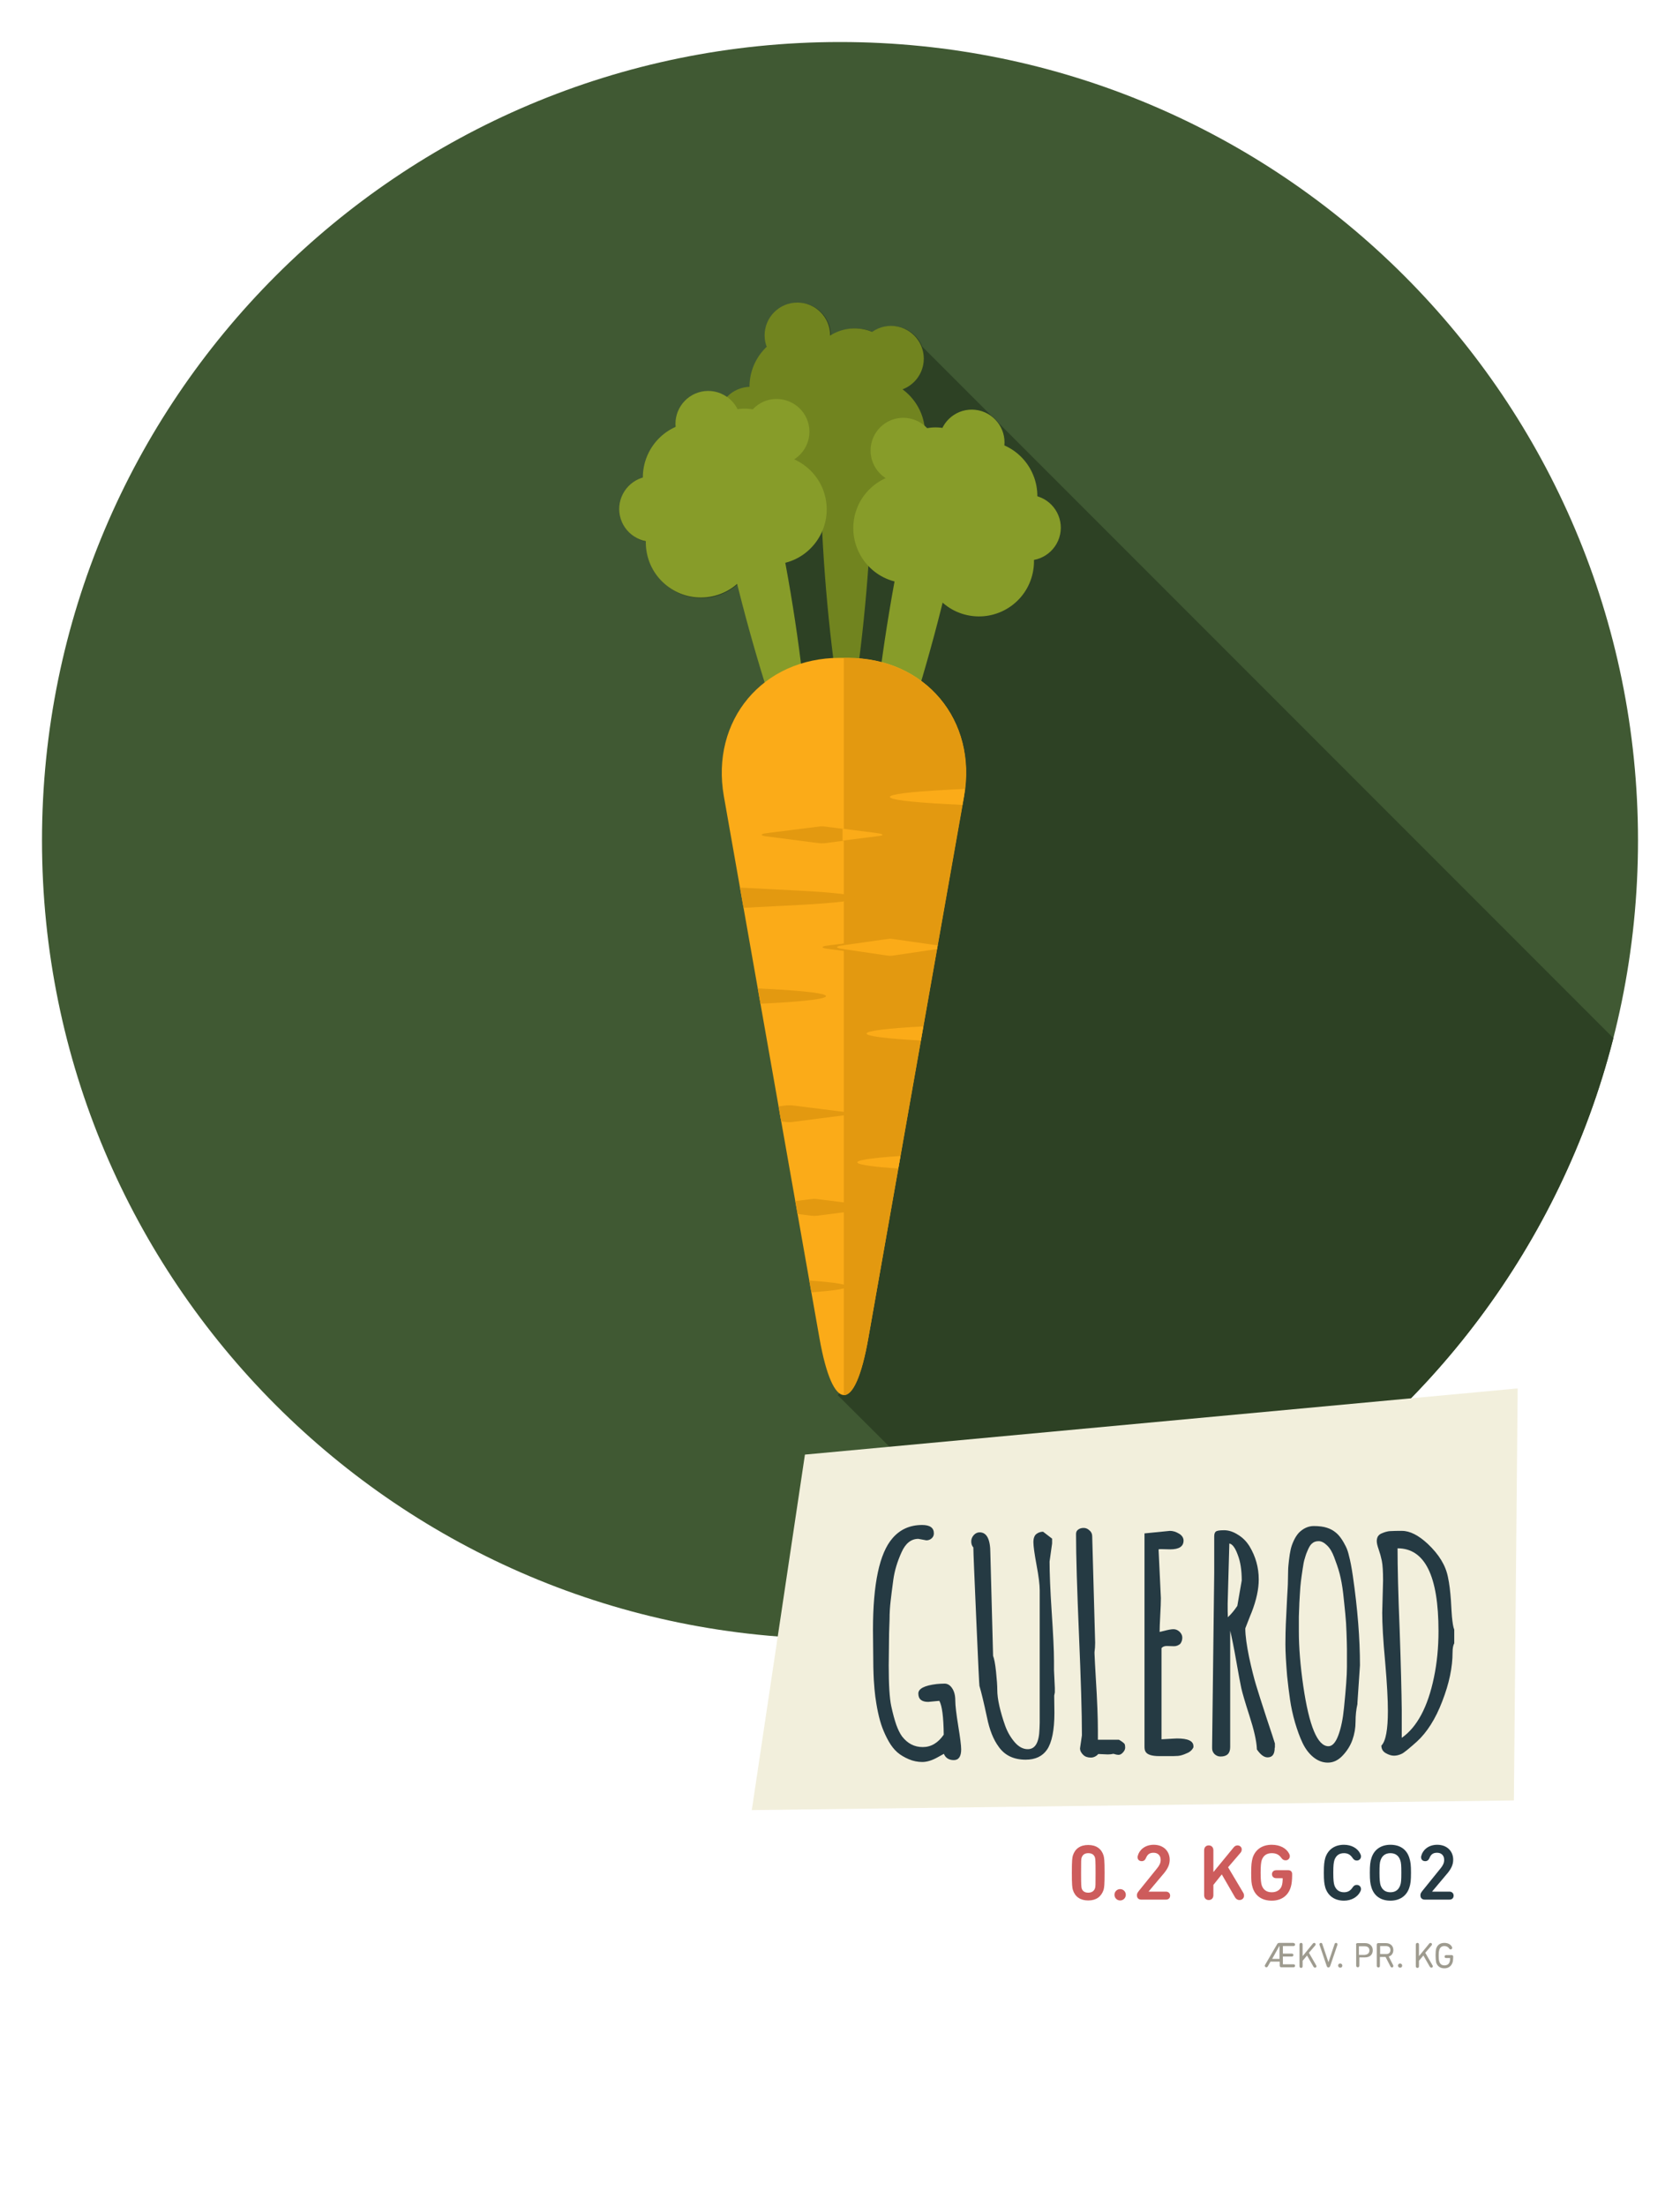 <?xml version="1.0" encoding="utf-8"?>
<!-- Generator: Adobe Illustrator 18.0.0, SVG Export Plug-In . SVG Version: 6.00 Build 0)  -->
<!DOCTYPE svg PUBLIC "-//W3C//DTD SVG 1.1//EN" "http://www.w3.org/Graphics/SVG/1.1/DTD/svg11.dtd">
<svg version="1.1" id="Lag_1" xmlns="http://www.w3.org/2000/svg" xmlns:xlink="http://www.w3.org/1999/xlink" x="0px" y="0px"
	 viewBox="0 0 800 1050" enable-background="new 0 0 800 1050" xml:space="preserve">
<g>
	<g>
		<path fill="#CD5C5C" d="M510.4,891.3c0-6,0.2-7.2,0.5-8.2c1-3.2,3.5-5,7.3-5s6.3,1.8,7.3,5c0.3,1.1,0.5,2.3,0.5,8.2
			s-0.2,7.2-0.5,8.2c-1.1,3.2-3.5,5-7.3,5s-6.3-1.8-7.3-5C510.6,898.5,510.4,897.2,510.4,891.3z M518.2,900.8c1.6,0,2.7-0.7,3.2-2
			c0.3-0.8,0.3-1.7,0.3-7.4s-0.1-6.7-0.3-7.4c-0.5-1.4-1.6-2-3.2-2c-1.6,0-2.6,0.7-3.1,2c-0.3,0.8-0.3,1.7-0.3,7.4s0.1,6.7,0.3,7.4
			C515.5,900.1,516.6,900.8,518.2,900.8z"/>
		<path fill="#CD5C5C" d="M533.4,899.1c1.5,0,2.7,1.2,2.7,2.7c0,1.5-1.2,2.7-2.7,2.7c-1.5,0-2.7-1.2-2.7-2.7
			C530.7,900.3,531.9,899.1,533.4,899.1z"/>
		<path fill="#CD5C5C" d="M542.6,899.6l8.4-10.4c1.1-1.3,1.7-2.6,1.7-4c0-2.1-1.3-3.4-3.4-3.4c-1.9,0-2.9,0.8-3.6,2.5
			c-0.4,1-1.1,1.5-2,1.5c-1.2,0-2-0.7-2-1.9c0-0.2,0-0.4,0.1-0.6c0.6-2.6,3.2-5.3,7.6-5.3c4.7,0,7.6,3.1,7.6,7.1
			c0,2.4-1,4.3-2.6,6.3l-7.4,8.8v0.1h8.2c1.2,0,2,0.8,2,1.9c0,1.1-0.7,1.9-2,1.9h-11.8c-1.2,0-2-0.8-2-1.9
			C541.3,901.4,541.6,900.8,542.6,899.6z"/>
		<path fill="#CD5C5C" d="M573.4,880.6c0-1.4,0.9-2.3,2.2-2.3s2.2,0.9,2.2,2.3V891l9.7-11.8c0.5-0.6,1.1-0.9,1.8-0.9
			c1.1,0,2,0.8,2,1.9c0,0.6-0.2,1.1-0.5,1.5l-6,7l7.2,12.1c0.3,0.5,0.4,1,0.4,1.4c0,1.2-0.9,2.1-2.2,2.1c-0.9,0-1.6-0.5-2.1-1.3
			l-6.3-10.9l-4,5v4.9c0,1.4-0.9,2.3-2.2,2.3s-2.2-0.9-2.2-2.3V880.6z"/>
		<path fill="#CD5C5C" d="M595.8,891.3c0-3.7,0.2-5.3,0.7-7.1c1.3-4,4.6-6.2,9.1-6.2c4,0,6.9,1.7,8.2,4.1c0.2,0.4,0.4,0.8,0.4,1.3
			c0,1.2-0.9,2-2,2c-0.8,0-1.4-0.3-2-1.1c-1.1-1.6-2.5-2.3-4.6-2.3c-2.6,0-4.1,1.3-4.8,3.4c-0.3,1.1-0.5,2.4-0.5,5.9
			s0.2,4.8,0.5,5.9c0.7,2.1,2.2,3.4,4.8,3.4c2.4,0,4.2-1.2,4.8-3.2c0.3-0.9,0.4-2.2,0.4-3.3c0-0.2-0.1-0.2-0.2-0.2h-2.9
			c-1.2,0-2-0.8-2-1.9c0-1.1,0.8-1.9,2-1.9h5.8c1.1,0,1.8,0.7,1.8,1.8v0.7c0,2.1-0.2,4.2-0.7,5.7c-1.3,4.1-4.6,6.3-9,6.3
			c-4.5,0-7.8-2.1-9.1-6.2C595.9,896.5,595.8,895,595.8,891.3z"/>
		<path fill="#253A43" d="M630.4,891.3c0-3.8,0.2-5.3,0.7-7.1c1.3-4,4.5-6.2,8.9-6.2c3.6,0,6.5,1.7,7.7,4.2c0.2,0.4,0.4,0.8,0.4,1.3
			c0,1.2-0.9,2-2,2c-0.8,0-1.4-0.3-2-1.2c-1-1.5-2.2-2.3-4.1-2.3c-2.5,0-3.9,1.3-4.6,3.4c-0.3,1.1-0.5,2.2-0.5,5.9s0.2,4.8,0.5,5.9
			c0.7,2.1,2.2,3.4,4.6,3.4c1.9,0,3.1-0.8,4.1-2.3c0.6-0.9,1.2-1.2,2-1.2c1.1,0,2,0.8,2,2c0,0.5-0.2,0.9-0.4,1.3
			c-1.3,2.5-4.2,4.2-7.7,4.2c-4.4,0-7.6-2.2-8.9-6.2C630.6,896.6,630.4,895.1,630.4,891.3z"/>
		<path fill="#253A43" d="M653.1,884.2c1.3-4,4.6-6.2,9-6.2c4.5,0,7.7,2.1,9,6.2c0.6,1.9,0.8,3.4,0.8,7.1s-0.2,5.3-0.8,7.1
			c-1.3,4-4.6,6.2-9,6.2c-4.4,0-7.7-2.1-9-6.2c-0.6-1.9-0.8-3.4-0.8-7.1S652.5,886,653.1,884.2z M666.8,885.4
			c-0.7-2.1-2.2-3.4-4.7-3.4c-2.5,0-4,1.3-4.7,3.4c-0.4,1.1-0.5,2.5-0.5,5.9s0.2,4.8,0.5,5.9c0.7,2.1,2.2,3.4,4.7,3.4
			c2.5,0,4-1.3,4.7-3.4c0.4-1.1,0.5-2.5,0.5-5.9S667.2,886.5,666.8,885.4z"/>
		<path fill="#253A43" d="M677.6,899.6l8.4-10.4c1.1-1.3,1.7-2.6,1.7-4c0-2.1-1.3-3.4-3.4-3.4c-1.9,0-2.9,0.8-3.6,2.5
			c-0.4,1-1.1,1.5-2,1.5c-1.2,0-2-0.7-2-1.9c0-0.2,0-0.4,0.1-0.6c0.6-2.6,3.2-5.3,7.6-5.3c4.7,0,7.6,3.1,7.6,7.1
			c0,2.4-1,4.3-2.6,6.3l-7.4,8.8v0.1h8.2c1.2,0,2,0.8,2,1.9c0,1.1-0.7,1.9-2,1.9h-11.8c-1.2,0-2-0.8-2-1.9
			C676.3,901.4,676.6,900.8,677.6,899.6z"/>
	</g>
</g>
<g>
	<path fill="#9E9B8F" d="M616,924.8c0.5,0,0.7,0.3,0.7,0.7c0,0.4-0.3,0.7-0.7,0.7h-5c-0.1,0-0.1,0-0.1,0.1v3.4c0,0.1,0,0.1,0.1,0.1
		h4.2c0.5,0,0.7,0.3,0.7,0.7c0,0.4-0.3,0.7-0.7,0.7H611c-0.1,0-0.1,0-0.1,0.1v3.5c0,0.1,0,0.1,0.1,0.1h5c0.5,0,0.7,0.3,0.7,0.7
		c0,0.4-0.3,0.7-0.7,0.7h-5.9c-0.4,0-0.7-0.3-0.7-0.7v-1.9c0-0.1,0-0.1-0.1-0.1H605l-1.3,2.3c-0.2,0.3-0.4,0.4-0.7,0.4
		c-0.4,0-0.7-0.3-0.7-0.7c0-0.1,0-0.3,0.1-0.4l5.7-9.8c0.3-0.5,0.5-0.7,1.1-0.7H616z M605.8,932.3h3.4c0.1,0,0.1,0,0.1-0.1v-6h-0.1
		L605.8,932.3z"/>
	<path fill="#9E9B8F" d="M618.8,925.5c0-0.5,0.3-0.8,0.8-0.8c0.4,0,0.7,0.3,0.7,0.8v5.5l4.9-6c0.2-0.2,0.4-0.3,0.6-0.3
		c0.4,0,0.7,0.3,0.7,0.7c0,0.2-0.1,0.4-0.2,0.5l-3,3.5l3.4,5.9c0.1,0.2,0.2,0.3,0.2,0.5c0,0.4-0.3,0.7-0.7,0.7
		c-0.3,0-0.5-0.2-0.7-0.4l-3.1-5.4l-2.1,2.5v2.6c0,0.5-0.3,0.8-0.7,0.8c-0.5,0-0.8-0.3-0.8-0.8V925.5z"/>
	<path fill="#9E9B8F" d="M632.6,933.9L632.6,933.9l2.9-8.6c0.1-0.4,0.4-0.6,0.7-0.6c0.4,0,0.7,0.3,0.7,0.7c0,0.1,0,0.2-0.1,0.4
		l-3.3,9.7c-0.2,0.6-0.5,0.9-0.9,0.9c-0.5,0-0.7-0.3-0.9-0.9l-3.3-9.7c-0.1-0.2-0.1-0.3-0.1-0.4c0-0.4,0.3-0.7,0.7-0.7
		c0.4,0,0.6,0.2,0.7,0.6L632.6,933.9z"/>
	<path fill="#9E9B8F" d="M638.2,934.5c0.5,0,1,0.4,1,1s-0.4,1-1,1c-0.5,0-1-0.4-1-1S637.6,934.5,638.2,934.5z"/>
	<path fill="#9E9B8F" d="M645.7,925.5c0-0.4,0.3-0.7,0.7-0.7h3.6c2.3,0,3.7,1.4,3.7,3.4c0,2.1-1.4,3.4-3.7,3.4h-2.6
		c-0.1,0-0.1,0-0.1,0.1v3.8c0,0.5-0.3,0.8-0.7,0.8c-0.5,0-0.8-0.3-0.8-0.8V925.5z M652.1,928.3c0-1.3-0.8-2-2.3-2h-2.6
		c-0.1,0-0.1,0-0.1,0.1v3.9c0,0.1,0,0.1,0.1,0.1h2.6C651.3,930.3,652.1,929.5,652.1,928.3z"/>
	<path fill="#9E9B8F" d="M655.6,935.6v-10.1c0-0.4,0.3-0.7,0.7-0.7h3.6c2.2,0,3.6,1.3,3.6,3.3c0,1.5-0.8,2.7-2.2,3.1l2.1,4.1
		c0.1,0.1,0.1,0.3,0.1,0.4c0,0.4-0.3,0.7-0.7,0.7c-0.3,0-0.5-0.2-0.7-0.5l-2.3-4.5h-2.6c-0.1,0-0.1,0-0.1,0.1v4.1
		c0,0.5-0.3,0.8-0.7,0.8C656,936.4,655.6,936.1,655.6,935.6z M662.1,928.1c0-1.2-0.8-1.9-2.1-1.9h-2.7c-0.1,0-0.1,0-0.1,0.1v3.6
		c0,0.1,0,0.1,0.1,0.1h2.7C661.3,930.1,662.1,929.3,662.1,928.1z"/>
	<path fill="#9E9B8F" d="M666.7,934.5c0.5,0,1,0.4,1,1s-0.4,1-1,1c-0.5,0-1-0.4-1-1S666.2,934.5,666.7,934.5z"/>
	<path fill="#9E9B8F" d="M674.2,925.5c0-0.5,0.3-0.8,0.8-0.8c0.4,0,0.7,0.3,0.7,0.8v5.5l4.9-6c0.2-0.2,0.4-0.3,0.6-0.3
		c0.4,0,0.7,0.3,0.7,0.7c0,0.2-0.1,0.4-0.2,0.5l-3,3.5l3.4,5.9c0.1,0.2,0.2,0.3,0.2,0.5c0,0.4-0.3,0.7-0.7,0.7
		c-0.3,0-0.5-0.2-0.7-0.4l-3.1-5.4l-2.1,2.5v2.6c0,0.5-0.3,0.8-0.7,0.8c-0.5,0-0.8-0.3-0.8-0.8V925.5z"/>
	<path fill="#9E9B8F" d="M683.6,930.6c0-1.6,0.1-2.4,0.3-3.2c0.6-1.8,1.9-2.7,3.9-2.7c1.7,0,3,0.7,3.6,1.9c0.1,0.1,0.1,0.3,0.1,0.5
		c0,0.4-0.3,0.7-0.7,0.7c-0.3,0-0.5-0.1-0.7-0.4c-0.5-0.8-1.3-1.2-2.3-1.2c-1.3,0-2.1,0.7-2.4,1.8c-0.2,0.6-0.3,1.2-0.3,2.8
		c0,1.5,0.1,2.2,0.3,2.8c0.3,1.1,1.1,1.8,2.4,1.8c1.3,0,2.2-0.6,2.5-1.7c0.2-0.5,0.2-1.2,0.2-1.7c0-0.1,0-0.1-0.1-0.1h-1.8
		c-0.5,0-0.7-0.3-0.7-0.7c0-0.4,0.3-0.7,0.7-0.7h2.7c0.4,0,0.7,0.3,0.7,0.7v0.3c0,0.8-0.1,1.8-0.3,2.5c-0.6,1.8-2,2.8-3.9,2.8
		c-2,0-3.3-1-3.9-2.7C683.7,933,683.6,932.2,683.6,930.6z"/>
</g>
<path fill="#405933" d="M400,780C190.1,780,20,609.9,20,400C20,190.1,190.1,20,400,20s380,170.1,380,380
	C780,609.9,609.9,780,400,780z"/>
<g>
	<defs>
		<path id="SVGID_1_" d="M400,780C190.1,780,20,609.9,20,400C20,190.1,190.1,20,400,20s380,170.1,380,380
			C780,609.9,609.9,780,400,780z"/>
	</defs>
	<clipPath id="SVGID_2_">
		<use xlink:href="#SVGID_1_"  overflow="visible"/>
	</clipPath>
	<path clip-path="url(#SVGID_2_)" fill="#2D4124" d="M506.1,770.8C639.5,741,746.4,641.3,786.2,512L475.8,201.6
		c-1.1-1.5-2.4-2.8-3.9-3.9L439.2,165c-2.3-5.8-7.9-9.8-14.5-9.8c-3.3,0-6.4,1-8.9,2.8c-2.6-1.1-5.4-1.7-8.4-1.7
		c-4.3,0-8.3,1.3-11.7,3.5c0-0.1,0-0.1,0-0.1c0-8.6-7-15.6-15.6-15.6c-8.6,0-15.6,7-15.6,15.6c0,1.9,0.4,3.8,1,5.5
		c-5.1,4.8-8.3,11.5-8.3,19c0,0,0,0,0,0.1c-4.2,0.1-8,1.9-10.7,4.8c-3.4-2.4-7.8-3.5-12.2-2.5c-7.8,1.7-13,9-12.2,16.8
		c-9.6,4.2-15.8,13.7-15.7,24.2c-7.8,2.3-12.6,10.1-10.9,18.1c1.4,6.4,6.4,11,12.4,12.1c-0.1,2,0.1,4,0.5,6.1
		c3,14.1,16.9,23.2,31.1,20.2c4.6-1,8.6-3.2,11.9-6.1c3.9,15.8,8.3,31.5,13.1,47.1c-15.5,11.9-23.5,31.8-19.6,54.3l45.6,257.8
		c2.6,14.6,5.8,23.2,9.2,26l-0.8,0.8L506.1,770.8z"/>
</g>
<g>
	<g>
		<path fill="#71841F" d="M407.3,327.5c-2.1,15-6.5,15-8.6,0c-5.1-35.4-7.8-71.5-8.2-107.2c0.1-15.1,5.8-24.2,12.2-24.2
			c0.2,0,0.5,0,0.7,0c6.4-0.1,12.1,9.1,12.2,24.2C415.1,256,412.4,292.1,407.3,327.5z"/>
		<path fill="#71841F" d="M373,199.7c0,8.6-7,15.6-15.6,15.6c-8.6,0-15.6-7-15.6-15.6c0-8.6,7-15.6,15.6-15.6
			C366,184.1,373,191.1,373,199.7z"/>
		<path fill="#71841F" d="M395.3,159.6c0,8.6-7,15.6-15.6,15.6c-8.6,0-15.6-7-15.6-15.6c0-8.6,7-15.6,15.6-15.6
			C388.3,144,395.3,151,395.3,159.6z"/>
		<path fill="#71841F" d="M439.9,170.7c0,8.6-7,15.6-15.6,15.6c-8.6,0-15.6-7-15.6-15.6c0-8.6,7-15.6,15.6-15.6
			C432.9,155.1,439.9,162.1,439.9,170.7z"/>
		<circle fill="#71841F" cx="407" cy="178" r="21.7"/>
		<path fill="#71841F" d="M404.2,214.8c0,14.5-11.7,26.2-26.2,26.2c-14.5,0-26.2-11.7-26.2-26.2s11.7-26.2,26.2-26.2
			C392.5,188.6,404.2,200.3,404.2,214.8z"/>
		<path fill="#71841F" d="M409.3,184.1c0,14.5-11.7,26.2-26.2,26.2c-14.5,0-26.2-11.7-26.2-26.2c0-14.5,11.7-26.2,26.2-26.2
			C397.5,157.9,409.3,169.7,409.3,184.1z"/>
		<path fill="#71841F" d="M440.5,206.4c0,14.5-11.7,26.2-26.2,26.2c-14.5,0-26.2-11.7-26.2-26.2c0-14.5,11.7-26.2,26.2-26.2
			C428.7,180.2,440.5,192,440.5,206.4z"/>
	</g>
	<g>
		<path fill="#879C29" d="M385.9,362.3c1.1,15.1-3.3,16-8.5,1.8c-12.3-33.5-22.5-68.3-30.4-103.1c-3.1-14.8,0.6-24.9,6.9-26.2
			c0.2-0.1,0.5-0.1,0.7-0.1c6.3-1.4,13.8,6.3,17,21.1C378.7,290.8,383.5,326.7,385.9,362.3z"/>
		<path fill="#879C29" d="M325.7,239c1.8,8.4-3.6,16.7-12,18.5c-8.4,1.8-16.7-3.6-18.5-12c-1.8-8.4,3.6-16.7,12-18.5
			C315.6,225.2,323.9,230.6,325.7,239z"/>
		<path fill="#879C29" d="M352.5,198.4c1.8,8.4-3.6,16.7-12,18.5c-8.4,1.8-16.7-3.6-18.5-12c-1.8-8.4,3.6-16.7,12-18.5
			C342.4,184.6,350.7,190,352.5,198.4z"/>
		<path fill="#879C29" d="M385.1,202.2c1.8,8.4-3.6,16.7-12,18.5c-8.4,1.8-16.7-3.6-18.5-12c-1.8-8.4,3.6-16.7,12-18.5
			C375,188.5,383.3,193.8,385.1,202.2z"/>
		<path fill="#879C29" d="M375.7,211.7c2.5,11.7-5,23.3-16.7,25.8c-11.7,2.5-23.3-5-25.8-16.7c-2.5-11.7,5-23.3,16.7-25.8
			C361.7,192.4,373.2,199.9,375.7,211.7z"/>
		<path fill="#879C29" d="M359.4,252.7c3,14.1-6,28.1-20.2,31.1c-14.1,3-28.1-6-31.1-20.2c-3-14.1,6-28.1,20.1-31.1
			C342.5,229.6,356.4,238.6,359.4,252.7z"/>
		<path fill="#879C29" d="M357.9,221.7c3,14.1-6,28.1-20.1,31.1c-14.1,3-28.1-6-31.1-20.2c-3-14.1,6-28.1,20.2-31.1
			C341,198.6,354.9,207.6,357.9,221.7z"/>
		<path fill="#879C29" d="M393.1,237c3,14.1-6,28.1-20.2,31.1c-14.1,3-28.1-6-31.1-20.2c-3-14.1,6-28.1,20.1-31.1
			C376.1,213.9,390.1,222.9,393.1,237z"/>
	</g>
	<g>
		<path fill="#879C29" d="M414,371.2c-1.1,15.1,3.3,16,8.5,1.8c12.3-33.5,22.5-68.3,30.4-103.1c3.1-14.8-0.6-24.9-6.9-26.2
			c-0.2-0.1-0.5-0.1-0.7-0.2c-6.3-1.4-13.8,6.3-17,21.1C421.3,299.7,416.5,335.6,414,371.2z"/>
		<path fill="#879C29" d="M474.3,247.9c-1.8,8.4,3.6,16.7,12,18.5c8.4,1.8,16.7-3.6,18.5-12c1.8-8.4-3.6-16.7-12-18.5
			C484.4,234.1,476.1,239.5,474.3,247.9z"/>
		<path fill="#879C29" d="M447.5,207.3c-1.8,8.4,3.6,16.7,12,18.5c8.4,1.8,16.7-3.6,18.5-12c1.8-8.4-3.6-16.7-12-18.5
			C457.5,193.5,449.3,198.9,447.5,207.3z"/>
		<path fill="#879C29" d="M414.9,211.2c-1.8,8.4,3.6,16.7,12,18.5c8.4,1.8,16.7-3.6,18.5-12c1.8-8.4-3.6-16.7-12-18.5
			C425,197.4,416.7,202.7,414.9,211.2z"/>
		<path fill="#879C29" d="M424.3,220.6c-2.5,11.7,5,23.3,16.7,25.8c11.7,2.5,23.3-5,25.8-16.7c2.5-11.7-5-23.3-16.7-25.8
			C438.3,201.4,426.8,208.8,424.3,220.6z"/>
		<path fill="#879C29" d="M440.6,261.7c-3,14.1,6,28.1,20.1,31.1c14.2,3,28.1-6,31.1-20.2c3-14.1-6-28.1-20.1-31.1
			C457.5,238.5,443.6,247.5,440.6,261.7z"/>
		<path fill="#879C29" d="M442.1,230.6c-3,14.1,6,28.1,20.2,31.1c14.1,3,28.1-6,31.1-20.2c3-14.1-6-28.1-20.1-31.1
			C459,207.5,445.1,216.5,442.1,230.6z"/>
		<path fill="#879C29" d="M406.9,245.9c-3,14.1,6,28.1,20.2,31.1c14.1,3,28.1-6,31.1-20.1c3-14.1-6-28.1-20.1-31.1
			C423.9,222.8,409.9,231.8,406.9,245.9z"/>
	</g>
	<g>
		<path fill="#FBAB18" d="M413.5,636.8c-6.4,36.2-16.9,36.2-23.3,0L344.7,379c-6.4-36.2,18.5-65.9,55.2-65.9h3.9
			c36.8,0,61.6,29.6,55.2,65.9L413.5,636.8z"/>
		<path fill="#E39910" d="M403.9,313.2h-2.1v350.8c4.3,0.2,8.5-8.9,11.7-27.1L459.1,379C465.5,342.8,440.6,313.2,403.9,313.2z"/>
		<g>
			<defs>
				<path id="SVGID_3_" d="M413.5,636.8c-6.4,36.2-16.9,36.2-23.3,0L344.7,379c-6.4-36.2,18.5-65.9,55.2-65.9h3.9
					c36.8,0,61.6,29.6,55.2,65.9L413.5,636.8z"/>
			</defs>
			<clipPath id="SVGID_4_">
				<use xlink:href="#SVGID_3_"  overflow="visible"/>
			</clipPath>
			<g clip-path="url(#SVGID_4_)">
				<path fill="#FBAB18" d="M450.9,382.7c-36.2-1.9-36.2-4.9,0-6.8l257.8-13.3c36.2-1.9,65.9,5.4,65.9,16.1v1.1
					c0,10.7-29.6,18-65.9,16.1L450.9,382.7z"/>
				<path fill="#FBAB18" d="M439.8,495.3c-36.2-1.9-36.2-4.9,0-6.8l257.8-13.3c36.2-1.9,65.9,5.4,65.9,16.1v1.1
					c0,10.7-29.6,18-65.9,16.1L439.8,495.3z"/>
				<path fill="#FBAB18" d="M435.4,556.6c-36.2-1.9-36.2-4.9,0-6.8l257.8-13.3c36.2-1.9,65.9,5.4,65.9,16.1v1.1
					c0,10.7-29.6,18-65.9,16.1L435.4,556.6z"/>
				<path fill="#E39910" d="M380.7,430.7c36.2-1.9,36.2-4.9,0-6.8l-257.8-13.3c-36.2-1.9-65.9,5.4-65.9,16.1v1.1
					c0,10.7,29.6,18,65.9,16.1L380.7,430.7z"/>
				<path fill="#E39910" d="M366.2,477.5c36.2-1.9,36.2-4.9,0-6.8l-257.8-13.3c-36.2-1.9-65.9,5.4-65.9,16.1v1.1
					c0,10.7,29.6,18,65.9,16.1L366.2,477.5z"/>
				<path fill="#E39910" d="M376.3,615.7c36.2-1.9,36.2-4.9,0-6.8l-257.8-13.3c-36.2-1.9-65.9,5.4-65.9,16.1v1.1
					c0,10.7,29.6,18,65.9,16.1L376.3,615.7z"/>
				<g>
					<path fill="#E39910" d="M417.6,398.1c3.5-0.4,3.5-1.2,0-1.6l-24.7-3.1c-3.5-0.4-6.3,1.3-6.3,3.8v0.3c0,2.5,2.8,4.2,6.3,3.8
						L417.6,398.1z"/>
					<path fill="#E39910" d="M365.3,398.1c-3.5-0.4-3.5-1.2,0-1.6l24.7-3.1c3.5-0.4,6.3,1.3,6.3,3.8v0.3c0,2.5-2.8,4.2-6.3,3.8
						L365.3,398.1z"/>
				</g>
				<g>
					<path fill="#E39910" d="M446.6,451.6c3.5-0.4,3.5-1.2,0-1.6l-24.7-3.1c-3.5-0.4-6.3,1.3-6.3,3.8v0.3c0,2.5,2.8,4.2,6.3,3.8
						L446.6,451.6z"/>
					<path fill="#E39910" d="M394.3,451.6c-3.5-0.4-3.5-1.2,0-1.6l24.7-3.1c3.5-0.4,6.3,1.3,6.3,3.8v0.3c0,2.5-2.8,4.2-6.3,3.8
						L394.3,451.6z"/>
				</g>
				<g>
					<path fill="#FBAB18" d="M446.9,451.6c3.1-0.4,3.1-1.2,0-1.6l-21.7-3.1c-3-0.4-5.5,1.3-5.5,3.8v0.3c0,2.5,2.5,4.2,5.5,3.8
						L446.9,451.6z"/>
					<path fill="#FBAB18" d="M400.9,451.6c-3.1-0.4-3.1-1.2,0-1.6l21.7-3.1c3-0.4,5.5,1.3,5.5,3.8v0.3c0,2.5-2.5,4.2-5.5,3.8
						L400.9,451.6z"/>
				</g>
				<g>
					<path fill="#E39910" d="M402,530.8c3.5-0.4,3.5-1.1,0-1.6l-24.7-3.1c-3.5-0.4-6.3,1.3-6.3,3.8v0.3c0,2.5,2.8,4.2,6.3,3.8
						L402,530.8z"/>
					<path fill="#E39910" d="M349.7,530.8c-3.5-0.4-3.5-1.1,0-1.6l24.7-3.1c3.5-0.4,6.3,1.3,6.3,3.8v0.3c0,2.5-2.8,4.2-6.3,3.8
						L349.7,530.8z"/>
				</g>
				<g>
					<path fill="#E39910" d="M414,575.4c3.5-0.4,3.5-1.1,0-1.6l-24.7-3.1c-3.5-0.4-6.3,1.3-6.3,3.8v0.3c0,2.5,2.8,4.2,6.3,3.8
						L414,575.4z"/>
					<path fill="#E39910" d="M361.6,575.4c-3.5-0.4-3.5-1.1,0-1.6l24.7-3.1c3.5-0.4,6.3,1.3,6.3,3.8v0.3c0,2.5-2.8,4.2-6.3,3.8
						L361.6,575.4z"/>
				</g>
				<path fill="#FBAB18" d="M417.6,396.5l-16.4-2.1v5.7l16.4-2.1C421.1,397.7,421.1,397,417.6,396.5z"/>
			</g>
		</g>
	</g>
</g>
<polygon fill="#F2EFDC" points="720.9,856.9 358,861.5 383.3,692.3 722.7,660.8 "/>
<g>
	<path fill="#253A43" d="M447.3,809.5l-5.3,0.5c-3.1,0-4.7-1.3-4.7-4c0-2.3,2.9-3.8,8.7-4.5c1.1-0.1,2.4-0.2,3.8-0.2
		c1.4,0,2.6,0.7,3.6,2.2c1,1.5,1.5,3.4,1.5,5.9c0,2.4,0.5,6.4,1.4,12c0.9,5.5,1.4,9.3,1.4,11.2c0,3.4-1.2,5.1-3.5,5.1
		c-2.3,0-3.9-1-4.7-2.9v-0.1c-0.5,0.3-1.5,0.8-2.9,1.6c-2.8,1.6-5.3,2.3-7.4,2.3s-4.3-0.4-6.4-1.3c-2.1-0.9-4-2-5.5-3.3
		c-1.5-1.3-2.9-3.1-4.1-5.2c-1.2-2.1-2.2-4.3-3-6.4c-0.8-2.1-1.5-4.6-2.1-7.4c-0.6-2.8-1-5.4-1.3-7.6c-0.3-2.2-0.5-4.8-0.7-7.8
		c-0.2-3.7-0.3-8.1-0.3-13.4l-0.1-10.4c0-22,3.1-36.6,9.3-43.7c3.6-4.2,8.3-6.3,14.1-6.3c3.7,0,5.6,1.3,5.6,4c0,1-0.4,1.8-1.1,2.4
		c-0.7,0.6-1.5,0.9-2.5,0.9l-3.8-0.7c-3.4,0-6.1,2.1-8,6.4c-2,4.4-3.3,8.7-3.9,13c-0.6,4.3-1,7.7-1.3,10.3c-0.3,2.6-0.5,5.4-0.5,8.6
		c-0.2,4.4-0.3,8.9-0.3,13.3l-0.1,8.7c0,9.2,0.4,15.6,1.2,19.3c0.8,3.7,1.6,6.6,2.4,8.9c0.8,2.2,1.7,4.1,2.8,5.6
		c2.6,3.3,5.8,5,9.8,5c4,0,7.3-2,10-5.9C449.3,817.1,448.6,811.8,447.3,809.5z"/>
	<path fill="#253A43" d="M501.9,794.8l0.4,8.6v2.1L502,807l0.1,8.2c0,8.2-1.2,14.1-3.5,17.5c-2.2,3.2-5.6,4.8-10.2,4.8
		c-5.6,0-9.9-2-12.8-6.1c-2.6-3.5-4.4-8.1-5.6-14c-1.5-7-2.7-12-3.6-15c-0.1-0.2-0.6-10.7-1.5-31.4c-0.9-20.7-1.4-32.2-1.4-34.5
		c-0.7-0.8-1-1.7-1-2.9c0-1.1,0.4-2.1,1.2-3c0.8-0.9,1.8-1.3,2.8-1.3c3.4,0,5.1,3.3,5.1,10l1.3,48.8c0.5,1.2,1,3.7,1.4,7.5
		c0.4,3.8,0.6,6.7,0.6,8.7c0,2.1,0.3,4.6,1,7.7c0.7,3,1.6,6.1,2.7,9.2c1.1,3.1,2.7,5.8,4.6,8s4,3.3,6.2,3.3c3.6,0,5.4-3.2,5.6-9.7
		c0-0.8,0.1-1.8,0.1-2.9v-63c0-2.7-0.5-6.7-1.5-12c-1-5.4-1.5-9-1.5-10.9c0-1.9,0.5-3.2,1.4-3.9c0.9-0.7,2-1.1,3.2-1.1l4.3,3.3v2.3
		l-1.2,8.6c0,5.4,0.3,13.4,1,23.9c0.7,10.5,1.1,18.3,1.1,23.4v0.2L501.9,794.8z"/>
	<path fill="#253A43" d="M520.1,731.2l1.4,50.6c0,1.6-0.1,3.1-0.3,4.5v0.6c0.1,2.7,0.3,6.5,0.6,11.5c0.7,11.1,1,19.5,1,25.1v4.5h10
		c1.6,0.9,2.4,1.6,2.7,2c0.2,0.4,0.3,1,0.3,1.7c0,0.8-0.3,1.5-1,2.3c-0.7,0.8-1.4,1.2-2.1,1.2s-1.6-0.2-2.5-0.5
		c-0.8,0.2-1.7,0.3-2.7,0.3l-4.5-0.2c-1,1.1-2.2,1.7-3.6,1.7s-2.7-0.4-3.6-1.3s-1.5-1.9-1.5-3.1l0.9-6.2c0-10.7-0.5-26.6-1.4-47.9
		c-0.9-21.3-1.4-37.3-1.4-47.9c0-0.9,0.3-1.6,1-2.1c0.7-0.5,1.5-0.8,2.6-0.8s2,0.4,2.8,1.2C519.7,729.1,520.1,730.1,520.1,731.2z"/>
	<path fill="#253A43" d="M559.1,783.5l-3.5-0.1c-1.1,0-1.9,0.3-2.5,1v43.4c4.8-0.3,7.3-0.4,7.4-0.4c5.2,0,7.8,1.2,7.8,3.7v0.5
		c-0.6,1.3-1.7,2.3-3.3,2.9c-1.5,0.7-2.9,1.1-4,1.2c-1.1,0.1-2.7,0.1-4.5,0.1h-4.4c-3.6,0-5.8-0.7-6.6-2.1c-0.4-0.6-0.5-1.5-0.5-2.5
		V729.8l12.1-1.2c1.4,0,2.8,0.4,4.3,1.3c1.4,0.8,2.2,2,2.2,3.3c0,2.8-2.1,4.2-6.4,4.2l-4-0.1c-0.7,0-1.2,0-1.5,0.1l1.1,23.2
		c0,1.9-0.1,4.6-0.3,8.2c-0.2,3.6-0.3,6.2-0.3,7.9c0.5-0.1,1.2-0.3,2.1-0.5c1.9-0.5,3.4-0.8,4.5-0.8c1.1,0,2,0.4,2.9,1.2
		c0.8,0.8,1.3,1.7,1.3,2.8s-0.3,2.1-1,3C561.1,783.1,560.2,783.5,559.1,783.5z"/>
	<path fill="#253A43" d="M607,831.8c0,3.1-1.1,4.6-3.4,4.6c-1.7,0-3.4-1.3-5.1-3.8v-0.5c-0.2-3.7-1.4-8.9-3.5-15.4
		c-2.1-6.5-3.4-11-3.9-13.2c-0.5-2.3-1.3-6.6-2.4-12.9c-1.1-6.3-2.1-11.2-2.9-14.5v55.4c0,3-1.5,4.5-4.6,4.5c-1.1,0-2-0.4-2.8-1.1
		c-0.8-0.8-1.2-1.7-1.2-2.8v-1.1l1-82.4v-17.3c0-1.1,0.2-1.9,0.7-2.3c0.5-0.5,1.8-0.7,4-0.7c2.2,0,4.4,0.7,6.7,2.2
		c2.3,1.4,4.1,3.3,5.5,5.6c2.8,4.7,4.3,9.9,4.3,15.6c0,4.6-1.1,9.8-3.4,15.7c-0.3,0.6-0.8,2-1.6,4s-1.3,3.3-1.4,3.6
		c0,3.7,0.7,8.2,1.8,13.7c1.2,5.5,2.3,9.9,3.3,13.2c1,3.4,2.7,8.6,5,15.7c2.4,7.1,3.7,11.2,4,12.2V831.8z M585.4,734.6l-0.8,28.7
		c0,2.9,0,5,0.1,6.4c1.6-1.5,3.1-3.3,4.5-5.4l2.1-12.1c0-4.8-0.6-8.9-1.9-12.2C588.2,736.7,586.9,734.9,585.4,734.6z"/>
	<path fill="#253A43" d="M647.6,792.6l-1.2,17.8v0.6c-0.6,2.6-0.9,5.4-0.9,8.4s-0.5,5.9-1.5,8.7s-2.6,5.3-4.7,7.5
		c-2.1,2.2-4.4,3.3-7,3.3c-2.5,0-4.8-0.9-6.9-2.6c-2.1-1.7-3.8-4-5.1-6.7c-1.3-2.7-2.5-6-3.6-9.7c-1.1-3.8-1.9-7.5-2.4-11
		s-1-7.4-1.4-11.4c-0.5-6.1-0.8-11.1-0.8-15c0-3.9,0.1-7.1,0.2-9.6c0.2-4.6,0.4-8.7,0.6-12.3c0.2-3.6,0.4-6.3,0.4-8.3
		c0-1.9,0.1-3.5,0.1-4.9s0.2-3,0.4-4.9c0.2-1.9,0.5-3.6,0.8-5c0.3-1.4,0.8-2.8,1.5-4.3c0.7-1.5,1.5-2.7,2.4-3.7
		c2.1-2.1,4.5-3.2,7.1-3.2c2.6,0,4.7,0.3,6.2,0.8c1.6,0.5,2.9,1.2,3.9,2c1.1,0.8,2.1,1.9,3,3.2c0.9,1.3,1.6,2.6,2.2,3.8
		c0.6,1.2,1.1,2.7,1.5,4.5c0.6,2.2,1.2,5.3,1.8,9.4C646.5,765.8,647.6,780,647.6,792.6z M635.3,741.1c-0.9-2.4-2-4.3-3.4-5.6
		c-1.3-1.3-2.7-2-3.9-2c-1.3,0-2.3,0.3-3.1,1c-0.8,0.6-1.4,1.6-2,2.9s-1.1,2.6-1.5,4.1c-0.5,1.4-0.8,3.2-1.1,5.3
		c-0.3,2.1-0.6,4-0.8,5.7c-0.2,1.7-0.4,3.7-0.5,6c-0.1,2.3-0.3,4.2-0.3,5.7c-0.1,1.5-0.1,3.2-0.2,5.3c0,2.1,0,3.4,0,4.1v2.9
		c0,7.5,0.7,16.2,2.1,25.9c2.8,19.2,6.8,28.7,12,28.7c1.8,0,3.4-1.7,4.7-5.2c1.3-3.5,2.2-7.9,2.7-13.1c0.9-8.9,1.4-15.4,1.4-19.4
		c0-4,0-6.9,0-8.6c0-1.7-0.1-4.3-0.2-7.6c-0.1-3.3-0.3-6.4-0.6-9.3c-0.3-2.9-0.6-6.1-1-9.6c-0.4-3.5-1-6.7-1.7-9.4
		S636.2,743.5,635.3,741.1z"/>
	<path fill="#253A43" d="M658.2,767.6l0.4-15.4c0-4.3-0.2-7.5-0.6-9.4c-0.4-1.9-0.9-3.7-1.5-5.4s-0.9-3-0.9-3.9s0.2-1.6,0.5-2.2
		c0.4-0.6,0.9-1.1,1.6-1.4s1.4-0.6,2.1-0.8c0.7-0.2,1.6-0.4,2.6-0.4c1.7-0.1,3-0.1,3.8-0.1h1.4c3.8,0,7.9,2.1,12.3,6.2
		c5.3,5,8.5,10.2,9.6,15.8c0.7,3.2,1.1,6.9,1.4,10.8c0.2,4,0.4,6.6,0.5,8c0.3,3,0.6,5.1,1.1,6.2v6.5c-0.5,0.9-0.8,2.3-0.8,4.3
		c0,7.1-1.6,14.8-4.9,23.3c-3.2,8.4-7.3,14.8-12.1,19.2c-3.6,3.2-6,5.2-7.2,5.8c-1.3,0.6-2.5,0.9-3.7,0.9c-1.2,0-2.5-0.4-3.9-1.2
		c-1.4-0.8-2.1-2-2.1-3.6c2.1-2.1,3.1-7.7,3.1-16.5c0-5.2-0.4-13-1.3-23.3C658.6,780.4,658.2,772.7,658.2,767.6z M667.5,813.7v13.4
		c7.3-5.1,12.4-14.7,15.3-28.6c1.5-7.1,2.2-14.5,2.2-22.2c0-26.3-6.5-39.4-19.5-39.4v0.1c0,8.7,0.3,21.6,1,38.6
		C667.1,792.7,667.4,805.4,667.5,813.7z"/>
</g>
</svg>
